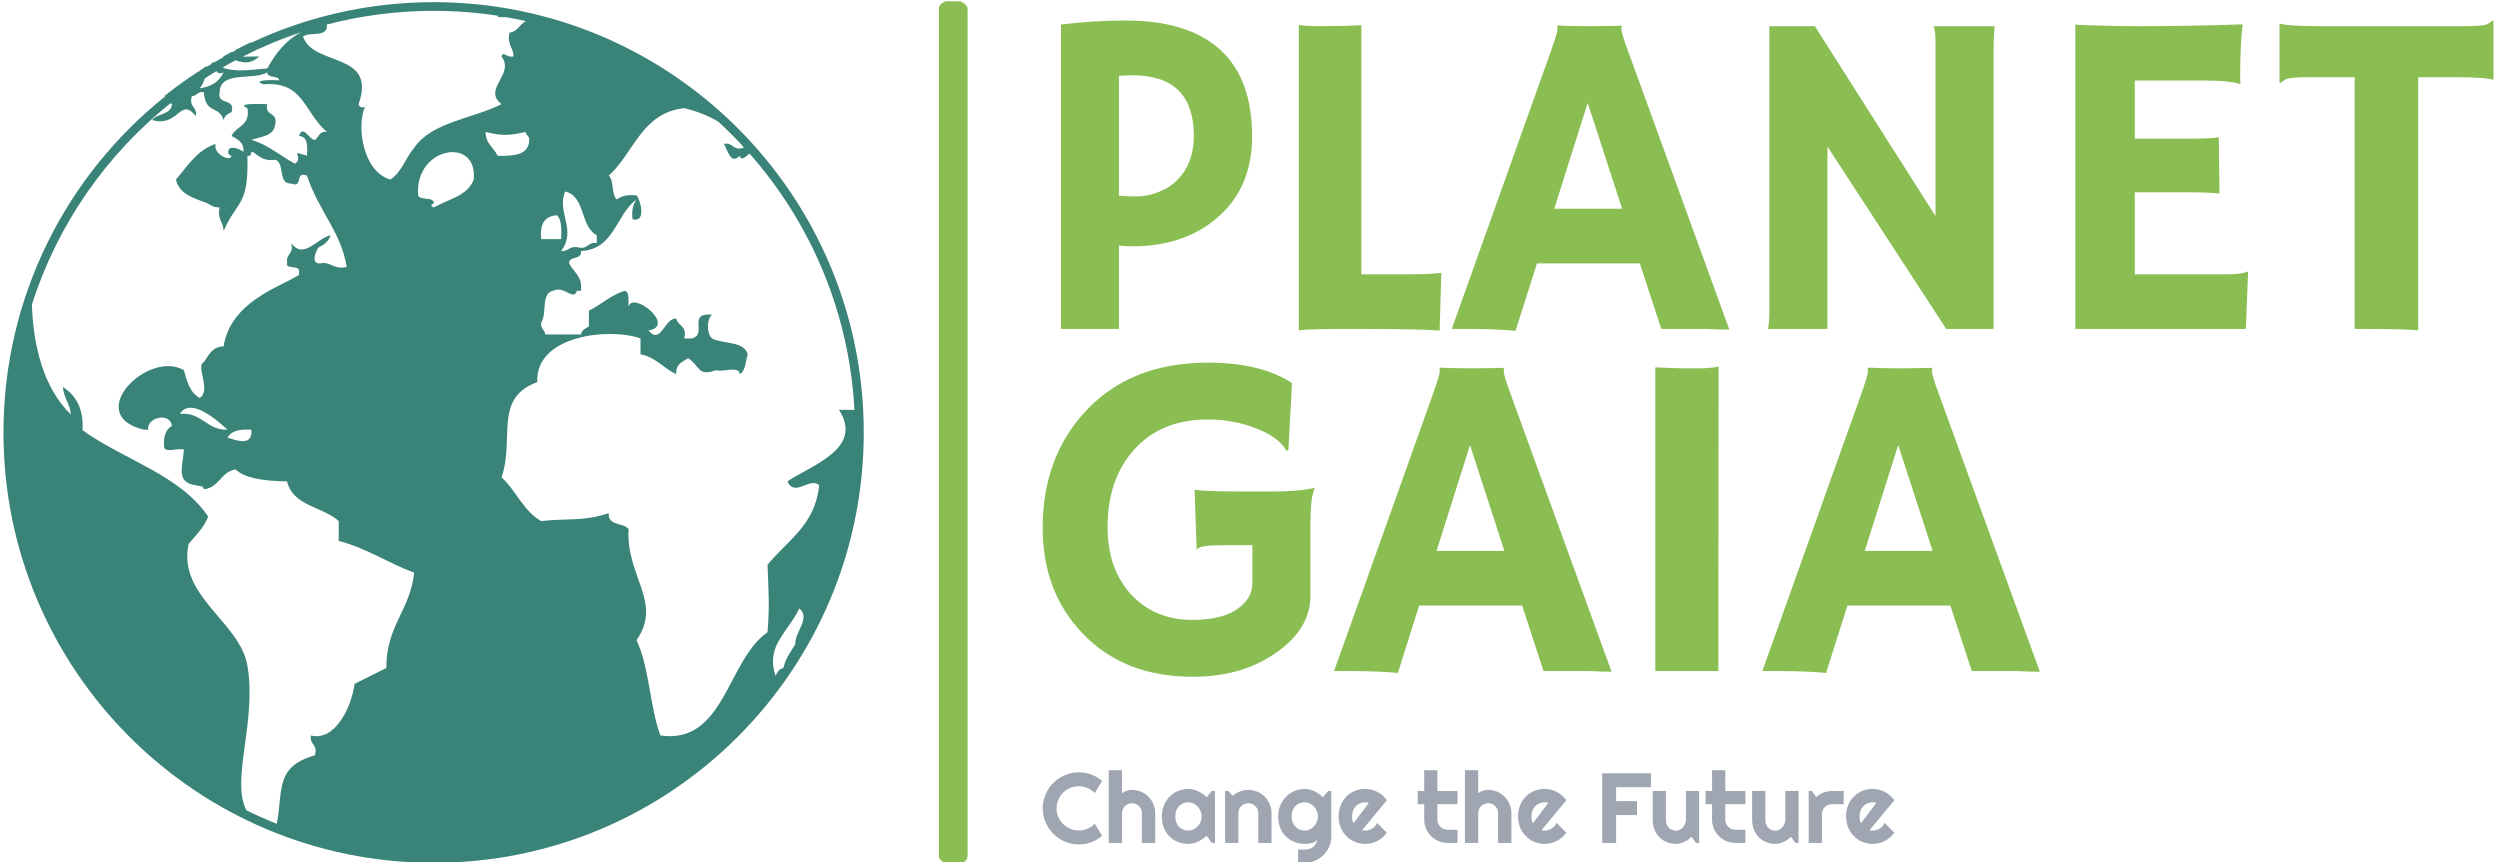 <svg xmlns="http://www.w3.org/2000/svg" version="1.1" xmlns:xlink="http://www.w3.org/1999/xlink" xmlns:svgjs="http://svgjs.dev/svgjs" width="1000" height="345" viewBox="0 0 1000 345"><g transform="matrix(1,0,0,1,-0.606,0.493)"><svg viewBox="0 0 396 137" data-background-color="#ffffff" preserveAspectRatio="xMidYMid meet" height="345" width="1000" xmlns="http://www.w3.org/2000/svg" xmlns:xlink="http://www.w3.org/1999/xlink"><g id="tight-bounds" transform="matrix(1,0,0,1,0.24,-0.196)"><svg viewBox="0 0 395.52 137.392" height="137.392" width="395.52"><g><svg viewBox="0 0 395.52 137.392" height="137.392" width="395.52"><g><svg viewBox="0 0 678.827 235.804" height="137.392" width="395.52"><g><rect width="7.822" height="235.804" x="255.009" y="0" fill="#8abe53" opacity="1" stroke-width="0" stroke="transparent" fill-opacity="1" class="rect-o-0" data-fill-palette-color="primary" rx="1%" id="o-0" data-palette-color="#8abe53"></rect></g><g transform="matrix(1,0,0,1,283.307,0.587)"><svg viewBox="0 0 395.52 234.631" height="234.631" width="395.52"><g id="textblocktransform"><svg viewBox="0 0 395.52 234.631" height="234.631" width="395.52" id="textblock"><g><svg viewBox="0 0 395.52 188.914" height="188.914" width="395.52"><g transform="matrix(1,0,0,1,0,0)"><svg width="395.52" viewBox="1.78 -33.08 155.59 70.38" height="188.914" data-palette-color="#8abe53"><svg></svg><svg></svg><g class="wordmark-text-0" data-fill-palette-color="primary" id="text-0"><path xmlns="http://www.w3.org/2000/svg" d="M3.74 0v-32.64c2.26-0.293 4.577-0.44 6.95-0.44v0c4.427 0 7.793 1.037 10.1 3.11 2.3 2.073 3.45 5.18 3.45 9.32v0c0 3.693-1.26 6.613-3.78 8.76v0c-2.36 2.02-5.397 3.03-9.11 3.03v0c-0.42 0-0.883-0.027-1.39-0.08v0 8.94zM11.43-27.2v0c-0.493 0-0.983 0.017-1.47 0.05v0 12.84c0.52 0.067 1.157 0.1 1.91 0.1 0.747 0 1.527-0.16 2.34-0.48 0.813-0.313 1.497-0.757 2.05-1.33v0c1.153-1.187 1.73-2.747 1.73-4.68v0c0-4.333-2.187-6.5-6.56-6.5zM36.33 0h-2.32c-2.393 0-3.98 0.05-4.76 0.15v0-32.77c0.387 0.1 1.197 0.15 2.43 0.15 1.227 0 2.653-0.033 4.28-0.1v0 26.71h5.06c1.46 0 2.63-0.05 3.51-0.15v0c-0.113 3.813-0.17 5.793-0.17 5.94v0 0.24c-1.593-0.113-4.27-0.17-8.03-0.17zM54.79-7.03l-2.3 7.23c-1.4-0.133-3.037-0.2-4.91-0.2v0h-1.93l10.62-29.76c0.473-1.333 0.71-2.11 0.71-2.33 0-0.22-0.007-0.357-0.02-0.41v0l0.02-0.04c1.06 0.047 2.183 0.07 3.37 0.07v0c0.98 0 2.153-0.017 3.52-0.05v0l0.02 0.05c-0.033 0.067-0.05 0.157-0.05 0.27v0c0 0.307 0.247 1.127 0.74 2.46v0l10.84 29.81c-0.327-0.013-0.71-0.02-1.15-0.02v0c0 0-0.423-0.017-1.27-0.05v0c-0.407 0-0.773 0-1.1 0v0h-3.78l-2.3-7.03zM56.64-12.89h7.28l-3.69-11.35zM85.94 0h-6.37c0.093-0.553 0.14-1.157 0.14-1.81v0-30.66h4.88l12.94 20.36v-18.7c0-0.893-0.08-1.447-0.24-1.66v0h6.59c-0.08 0.653-0.12 1.37-0.12 2.15v0 30.32h-5.08l-12.74-19.56zM118.9-5.86h9.96c1.007 0 1.707-0.097 2.1-0.29v0l0.09 0.02-0.24 6.13h-18.29v-32.64c0.44 0.033 0.93 0.057 1.47 0.07v0l1.71 0.05c1.14 0.033 2.377 0.05 3.71 0.05v0c3.727 0 7.413-0.067 11.06-0.2v0c-0.18 1.433-0.27 3.347-0.27 5.74v0c0 0.26 0.017 0.457 0.05 0.59v0l-0.05 0.07c-0.847-0.247-2.05-0.37-3.61-0.37v0h-7.69v6.23h5.78c1.793 0 2.87-0.05 3.23-0.15v0l0.07 6.03c-0.78-0.08-1.79-0.12-3.03-0.12v0h-6.05zM149.29-27v27.15c-0.78-0.1-2.79-0.15-6.03-0.15v0h-0.78v-27h-4.83c-1.433 0-2.28 0.073-2.54 0.22-0.26 0.147-0.463 0.277-0.61 0.39v0l-0.08-0.03v-6.25l0.08-0.07c0.533 0.18 1.98 0.27 4.34 0.27v0h15.31c1.433 0 2.28-0.073 2.54-0.22 0.26-0.147 0.463-0.277 0.61-0.39v0l0.07 0.02v6.25l-0.07 0.08c-0.54-0.18-1.99-0.27-4.35-0.27v0z" fill="#8abe53" fill-rule="nonzero" stroke="none" stroke-width="1" stroke-linecap="butt" stroke-linejoin="miter" stroke-miterlimit="10" stroke-dasharray="" stroke-dashoffset="0" font-family="none" font-weight="none" font-size="none" text-anchor="none" style="mix-blend-mode: normal" data-fill-palette-color="primary" opacity="1"></path><path xmlns="http://www.w3.org/2000/svg" d="M30.88 17.06l0.08 0.05c-0.313 0.553-0.47 1.88-0.47 3.98v0 7.57c0 2.293-1.187 4.287-3.56 5.98v0c-2.46 1.773-5.47 2.66-9.03 2.66v0c-4.953 0-8.903-1.553-11.85-4.66v0c-2.847-2.967-4.27-6.743-4.27-11.33v0c0-4.887 1.45-8.957 4.35-12.21v0c3.24-3.66 7.7-5.49 13.38-5.49v0c3.793 0 6.797 0.733 9.01 2.2v0l-0.39 7.2-0.2 0.05c-0.567-0.993-1.69-1.807-3.37-2.44v0c-1.593-0.607-3.267-0.91-5.02-0.91-1.747 0-3.277 0.277-4.59 0.83-1.307 0.553-2.417 1.343-3.33 2.37v0c-1.92 2.1-2.88 4.877-2.88 8.33v0c0 3.007 0.847 5.423 2.54 7.25v0c1.693 1.807 3.873 2.71 6.54 2.71v0c2.947 0 4.933-0.767 5.96-2.3v0c0.327-0.487 0.49-1.04 0.49-1.66v0-4.05h-3.15c-1.693 0-2.613 0.147-2.76 0.44v0l-0.07-0.03-0.22-6.37c0.453 0.133 2.3 0.2 5.54 0.2v0h2.88c1.787 0 3.25-0.123 4.39-0.37zM42.16 29.66l-2.29 7.23c-1.4-0.133-3.037-0.2-4.91-0.2v0h-1.93l10.62-29.76c0.473-1.333 0.71-2.11 0.71-2.33 0-0.22-0.007-0.357-0.02-0.41v0l0.02-0.04c1.06 0.047 2.183 0.07 3.37 0.07v0c0.973 0 2.147-0.017 3.52-0.05v0l0.02 0.05c-0.033 0.067-0.05 0.157-0.05 0.27v0c0 0.307 0.243 1.127 0.73 2.46v0l10.84 29.81c-0.327-0.013-0.707-0.02-1.14-0.02v0c0 0-0.423-0.017-1.27-0.05v0c-0.407 0-0.773 0-1.1 0v0h-3.79l-2.29-7.03zM44.02 23.8h7.27l-3.68-11.35zM67.48 36.69v-32.57c1.627 0.067 2.61 0.1 2.95 0.1v0h1.76c0.867 0 1.56-0.067 2.08-0.2v0l-0.03 32.67zM88.09 29.66l-2.3 7.23c-1.4-0.133-3.037-0.2-4.91-0.2v0h-1.92l10.62-29.76c0.467-1.333 0.7-2.11 0.7-2.33 0-0.22-0.007-0.357-0.02-0.41v0l0.02-0.04c1.06 0.047 2.183 0.07 3.37 0.07v0c0.98 0 2.153-0.017 3.52-0.05v0l0.02 0.05c-0.033 0.067-0.05 0.157-0.05 0.27v0c0 0.307 0.247 1.127 0.74 2.46v0l10.84 29.81c-0.327-0.013-0.71-0.02-1.15-0.02v0c0 0-0.423-0.017-1.27-0.05v0c-0.407 0-0.773 0-1.1 0v0h-3.78l-2.3-7.03zM89.94 23.8h7.28l-3.69-11.35z" fill="#8abe53" fill-rule="nonzero" stroke="none" stroke-width="1" stroke-linecap="butt" stroke-linejoin="miter" stroke-miterlimit="10" stroke-dasharray="" stroke-dashoffset="0" font-family="none" font-weight="none" font-size="none" text-anchor="none" style="mix-blend-mode: normal" data-fill-palette-color="primary" opacity="1"></path></g></svg></g></svg></g><g transform="matrix(1,0,0,1,0,209.39)"><svg viewBox="0 0 232.21 25.241" height="25.241" width="232.21"><g transform="matrix(1,0,0,1,0,0)"><svg width="232.21" viewBox="1.34 -36.55 428.28 46.56" height="25.241" data-palette-color="#9fa6b2"><path d="M27.49-9.69L31.2-3.59Q28.76-1.49 25.73-0.37 22.71 0.76 19.46 0.76L19.46 0.76Q16.97 0.76 14.66 0.11 12.35-0.54 10.34-1.72 8.33-2.91 6.67-4.57 5-6.23 3.82-8.24 2.64-10.25 1.99-12.56 1.34-14.87 1.34-17.36L1.34-17.36Q1.34-19.85 1.99-22.17 2.64-24.49 3.82-26.5 5-28.52 6.67-30.18 8.33-31.84 10.34-33.02 12.35-34.2 14.66-34.85 16.97-35.5 19.46-35.5L19.46-35.5Q22.71-35.5 25.73-34.39 28.76-33.28 31.2-31.15L31.2-31.15 27.49-25.05Q25.95-26.71 23.85-27.6 21.75-28.49 19.46-28.49L19.46-28.49Q17.14-28.49 15.11-27.61 13.09-26.73 11.57-25.23 10.06-23.73 9.18-21.69 8.3-19.65 8.3-17.36L8.3-17.36Q8.3-15.06 9.18-13.05 10.06-11.04 11.57-9.52 13.09-8.01 15.11-7.13 17.14-6.25 19.46-6.25L19.46-6.25Q21.75-6.25 23.85-7.14 25.95-8.03 27.49-9.69L27.49-9.69ZM41.21-14.94L41.21 0 34.54 0 34.54-36.55 41.21-36.55 41.21-25Q42.4-25.9 43.67-26.28 44.94-26.66 46.26-26.66L46.26-26.66Q48.68-26.66 50.8-25.74 52.93-24.83 54.5-23.23 56.08-21.63 56.99-19.49 57.91-17.36 57.91-14.94L57.91-14.94 57.91 0 51.19 0 51.19-14.94 51.24-14.94Q51.24-15.97 50.85-16.88 50.46-17.8 49.78-18.48 49.09-19.17 48.19-19.56 47.29-19.95 46.26-19.95L46.26-19.95Q45.21-19.95 44.28-19.56 43.36-19.17 42.67-18.48 41.99-17.8 41.6-16.88 41.21-15.97 41.21-14.94L41.21-14.94ZM87.96-26.1L87.96 0 86.35 0 83.76-3.59Q82.81-2.73 81.75-1.99 80.68-1.25 79.51-0.7 78.34-0.15 77.11 0.17 75.87 0.49 74.6 0.49L74.6 0.49Q71.85 0.49 69.42-0.44 66.99-1.37 65.17-3.14 63.35-4.91 62.3-7.47 61.25-10.03 61.25-13.31L61.25-13.31Q61.25-16.36 62.3-18.91 63.35-21.46 65.17-23.29 66.99-25.12 69.42-26.14 71.85-27.15 74.6-27.15L74.6-27.15Q75.87-27.15 77.12-26.83 78.36-26.51 79.54-25.95 80.71-25.39 81.77-24.63 82.83-23.88 83.76-23L83.76-23 86.35-26.1 87.96-26.1ZM81.25-13.31L81.25-13.31Q81.25-14.67 80.72-15.95 80.2-17.24 79.29-18.23 78.39-19.21 77.18-19.81 75.97-20.41 74.6-20.41L74.6-20.41Q73.24-20.41 72.03-19.95 70.82-19.48 69.93-18.58 69.04-17.68 68.53-16.35 68.01-15.01 68.01-13.31L68.01-13.31Q68.01-11.6 68.53-10.27 69.04-8.94 69.93-8.03 70.82-7.13 72.03-6.67 73.24-6.2 74.6-6.2L74.6-6.2Q75.97-6.2 77.18-6.8 78.39-7.4 79.29-8.39 80.2-9.38 80.72-10.66 81.25-11.94 81.25-13.31ZM99.7-14.94L99.7 0 93.03 0 93.03-26.15 94.65-26.15 96.84-23.61Q98.45-25.07 100.49-25.87 102.53-26.66 104.75-26.66L104.75-26.66Q107.15-26.66 109.27-25.74 111.39-24.83 112.98-23.23 114.57-21.63 115.48-19.49 116.4-17.36 116.4-14.94L116.4-14.94 116.4 0 109.73 0 109.73-14.94Q109.73-15.97 109.34-16.88 108.95-17.8 108.27-18.48 107.59-19.17 106.68-19.56 105.78-19.95 104.75-19.95L104.75-19.95Q103.7-19.95 102.78-19.56 101.85-19.17 101.16-18.48 100.48-17.8 100.09-16.88 99.7-15.97 99.7-14.94L99.7-14.94ZM139.74-13.31L139.74-13.31Q139.74-14.67 139.21-15.95 138.69-17.24 137.78-18.23 136.88-19.21 135.67-19.81 134.46-20.41 133.1-20.41L133.1-20.41Q131.73-20.41 130.52-19.95 129.31-19.48 128.42-18.58 127.53-17.68 127.02-16.35 126.5-15.01 126.5-13.31L126.5-13.31Q126.5-11.67 127.02-10.36 127.53-9.06 128.42-8.13 129.31-7.2 130.52-6.7 131.73-6.2 133.1-6.2L133.1-6.2Q134.46-6.2 135.67-6.8 136.88-7.4 137.78-8.39 138.69-9.38 139.21-10.66 139.74-11.94 139.74-13.31ZM146.45-26.1L146.45-3.3Q146.45-0.54 145.4 1.88 144.35 4.3 142.53 6.1 140.71 7.91 138.28 8.96 135.85 10.01 133.1 10.01L133.1 10.01 129.75 9.96 129.75 3.3 133.05 3.34Q134.61 3.34 135.71 2.94 136.81 2.54 137.56 1.84 138.32 1.15 138.77 0.24 139.22-0.66 139.49-1.66L139.49-1.66Q139.1-1.03 138.37-0.62 137.64-0.22 136.75 0.04 135.85 0.29 134.89 0.39 133.93 0.49 133.1 0.49L133.1 0.49Q130.34 0.49 127.91-0.46 125.48-1.42 123.66-3.19 121.84-4.96 120.79-7.52 119.74-10.08 119.74-13.31L119.74-13.31Q119.74-16.26 120.79-18.8 121.84-21.34 123.66-23.19 125.48-25.05 127.91-26.1 130.34-27.15 133.1-27.15L133.1-27.15Q134.37-27.15 135.61-26.83 136.86-26.51 138.03-25.95 139.2-25.39 140.26-24.63 141.32-23.88 142.25-23L142.25-23 144.84-26.1 146.45-26.1ZM174.43-21.46L161.93-6.4Q162.32-6.27 162.71-6.24 163.1-6.2 163.49-6.2L163.49-6.2Q164.47-6.2 165.37-6.47 166.27-6.74 167.07-7.24 167.86-7.74 168.48-8.46 169.1-9.18 169.49-10.06L169.49-10.06 174.38-5.15Q173.45-3.83 172.24-2.78 171.03-1.73 169.63-1 168.22-0.27 166.67 0.11 165.12 0.49 163.49 0.49L163.49 0.49Q160.73 0.49 158.3-0.54 155.87-1.56 154.05-3.39 152.23-5.22 151.18-7.75 150.13-10.28 150.13-13.31L150.13-13.31Q150.13-16.41 151.18-18.97 152.23-21.53 154.05-23.34 155.87-25.15 158.3-26.15 160.73-27.15 163.49-27.15L163.49-27.15Q165.12-27.15 166.69-26.76 168.25-26.37 169.65-25.63 171.06-24.9 172.28-23.84 173.5-22.78 174.43-21.46L174.43-21.46ZM157.58-9.84L165.34-20.14Q164.88-20.31 164.43-20.36 163.98-20.41 163.49-20.41L163.49-20.41Q162.12-20.41 160.91-19.91 159.7-19.41 158.81-18.48 157.92-17.55 157.41-16.25 156.9-14.94 156.9-13.31L156.9-13.31Q156.9-12.94 156.93-12.48 156.97-12.01 157.06-11.54 157.14-11.06 157.26-10.62 157.38-10.18 157.58-9.84L157.58-9.84ZM209.92 0L204.87 0Q202.45 0 200.32-0.92 198.2-1.83 196.6-3.43 195-5.03 194.09-7.15 193.17-9.28 193.17-11.69L193.17-11.69 193.17-19.46 189.92-19.46 189.92-26.1 193.17-26.1 193.17-36.55 199.81-36.55 199.81-26.1 209.92-26.1 209.92-19.46 199.81-19.46 199.81-11.69Q199.81-10.64 200.2-9.73 200.59-8.81 201.28-8.13 201.96-7.45 202.89-7.04 203.82-6.64 204.87-6.64L204.87-6.64 209.92-6.64 209.92 0ZM220.32-14.94L220.32 0 213.65 0 213.65-36.55 220.32-36.55 220.32-25Q221.51-25.9 222.78-26.28 224.05-26.66 225.37-26.66L225.37-26.66Q227.79-26.66 229.91-25.74 232.04-24.83 233.61-23.23 235.19-21.63 236.1-19.49 237.02-17.36 237.02-14.94L237.02-14.94 237.02 0 230.3 0 230.3-14.94 230.35-14.94Q230.35-15.97 229.96-16.88 229.57-17.8 228.89-18.48 228.2-19.17 227.3-19.56 226.4-19.95 225.37-19.95L225.37-19.95Q224.32-19.95 223.39-19.56 222.47-19.17 221.78-18.48 221.1-17.8 220.71-16.88 220.32-15.97 220.32-14.94L220.32-14.94ZM264.65-21.46L252.15-6.4Q252.54-6.27 252.93-6.24 253.32-6.2 253.71-6.2L253.71-6.2Q254.69-6.2 255.59-6.47 256.5-6.74 257.29-7.24 258.08-7.74 258.71-8.46 259.33-9.18 259.72-10.06L259.72-10.06 264.6-5.15Q263.67-3.83 262.47-2.78 261.26-1.73 259.85-1 258.45-0.27 256.9 0.11 255.35 0.49 253.71 0.49L253.71 0.49Q250.95 0.49 248.52-0.54 246.1-1.56 244.28-3.39 242.46-5.22 241.41-7.75 240.36-10.28 240.36-13.31L240.36-13.31Q240.36-16.41 241.41-18.97 242.46-21.53 244.28-23.34 246.1-25.15 248.52-26.15 250.95-27.15 253.71-27.15L253.71-27.15Q255.35-27.15 256.91-26.76 258.47-26.37 259.88-25.63 261.28-24.9 262.5-23.84 263.72-22.78 264.65-21.46L264.65-21.46ZM247.8-9.84L255.57-20.14Q255.1-20.31 254.65-20.36 254.2-20.41 253.71-20.41L253.71-20.41Q252.35-20.41 251.14-19.91 249.93-19.41 249.04-18.48 248.15-17.55 247.63-16.25 247.12-14.94 247.12-13.31L247.12-13.31Q247.12-12.94 247.16-12.48 247.19-12.01 247.28-11.54 247.37-11.06 247.49-10.62 247.61-10.18 247.8-9.84L247.8-9.84ZM289.69-13.99L289.69 0 282.69 0 282.69-35.01 307.2-35.01 307.2-28 289.69-28 289.69-21 300.19-21 300.19-13.99 289.69-13.99ZM329.83 0L327.63-3.05Q326.83-2.32 325.91-1.67 324.99-1.03 323.99-0.55 322.99-0.07 321.93 0.21 320.87 0.49 319.77 0.49L319.77 0.49Q317.35 0.49 315.23-0.37 313.1-1.22 311.51-2.8 309.91-4.37 308.99-6.63 308.08-8.89 308.08-11.69L308.08-11.69 308.08-26.15 314.72-26.15 314.72-11.69Q314.72-10.38 315.12-9.34 315.52-8.3 316.21-7.59 316.89-6.88 317.8-6.52 318.72-6.15 319.77-6.15L319.77-6.15Q320.8-6.15 321.71-6.63 322.63-7.1 323.31-7.89 323.99-8.67 324.38-9.66 324.77-10.64 324.77-11.69L324.77-11.69 324.77-26.15 331.44-26.15 331.44 0 329.83 0ZM354.68 0L349.63 0Q347.21 0 345.08-0.92 342.96-1.83 341.36-3.43 339.76-5.03 338.85-7.15 337.93-9.28 337.93-11.69L337.93-11.69 337.93-19.46 334.68-19.46 334.68-26.1 337.93-26.1 337.93-36.55 344.57-36.55 344.57-26.1 354.68-26.1 354.68-19.46 344.57-19.46 344.57-11.69Q344.57-10.64 344.96-9.73 345.35-8.81 346.04-8.13 346.72-7.45 347.65-7.04 348.58-6.64 349.63-6.64L349.63-6.64 354.68-6.64 354.68 0ZM379.82 0L377.63-3.05Q376.82-2.32 375.9-1.67 374.99-1.03 373.99-0.55 372.99-0.07 371.93 0.21 370.86 0.49 369.76 0.49L369.76 0.49Q367.35 0.49 365.22-0.37 363.1-1.22 361.5-2.8 359.9-4.37 358.99-6.63 358.07-8.89 358.07-11.69L358.07-11.69 358.07-26.15 364.71-26.15 364.71-11.69Q364.71-10.38 365.11-9.34 365.52-8.3 366.2-7.59 366.88-6.88 367.8-6.52 368.72-6.15 369.76-6.15L369.76-6.15Q370.79-6.15 371.71-6.63 372.62-7.1 373.3-7.89 373.99-8.67 374.38-9.66 374.77-10.64 374.77-11.69L374.77-11.69 374.77-26.15 381.43-26.15 381.43 0 379.82 0ZM393.18-14.4L393.18 0 386.51 0 386.51-26.15 388.12-26.15 390.32-23.05Q391.93-24.51 393.98-25.31 396.03-26.1 398.23-26.1L398.23-26.1 404.11-26.1 404.11-19.46 398.23-19.46Q397.18-19.46 396.25-19.07 395.32-18.68 394.64-17.99 393.96-17.31 393.57-16.38 393.18-15.45 393.18-14.4L393.18-14.4ZM429.62-21.46L417.12-6.4Q417.51-6.27 417.9-6.24 418.29-6.2 418.69-6.2L418.69-6.2Q419.66-6.2 420.57-6.47 421.47-6.74 422.26-7.24 423.06-7.74 423.68-8.46 424.3-9.18 424.69-10.06L424.69-10.06 429.57-5.15Q428.65-3.83 427.44-2.78 426.23-1.73 424.83-1 423.42-0.27 421.87 0.11 420.32 0.49 418.69 0.49L418.69 0.49Q415.93 0.49 413.5-0.54 411.07-1.56 409.25-3.39 407.43-5.22 406.38-7.75 405.33-10.28 405.33-13.31L405.33-13.31Q405.33-16.41 406.38-18.97 407.43-21.53 409.25-23.34 411.07-25.15 413.5-26.15 415.93-27.15 418.69-27.15L418.69-27.15Q420.32-27.15 421.88-26.76 423.45-26.37 424.85-25.63 426.25-24.9 427.47-23.84 428.7-22.78 429.62-21.46L429.62-21.46ZM412.78-9.84L420.54-20.14Q420.08-20.31 419.63-20.36 419.17-20.41 418.69-20.41L418.69-20.41Q417.32-20.41 416.11-19.91 414.9-19.41 414.01-18.48 413.12-17.55 412.61-16.25 412.09-14.94 412.09-13.31L412.09-13.31Q412.09-12.94 412.13-12.48 412.17-12.01 412.25-11.54 412.34-11.06 412.46-10.62 412.58-10.18 412.78-9.84L412.78-9.84Z" opacity="1" transform="matrix(1,0,0,1,0,0)" fill="#9fa6b2" class="slogan-text-1" data-fill-palette-color="secondary" id="text-1"></path></svg></g></svg></g></svg></g></svg></g><g transform="matrix(1,0,0,1,0,0.587)"><svg viewBox="0 0 234.533 234.631" height="234.631" width="234.533"><g><svg xmlns="http://www.w3.org/2000/svg" xmlns:xlink="http://www.w3.org/1999/xlink" version="1.1" x="0" y="0" viewBox="4.106 5.67 88.623 88.66" enable-background="new 4.106 5.67 88.622 88.66" xml:space="preserve" width="234.533" height="234.631" class="icon-icon-0" data-fill-palette-color="accent" id="icon-0"><path fill="#398378" d="M48.417 5.67c-6.721 0-13.088 1.505-18.795 4.184 0.004-0.022 0.014-0.041 0.016-0.064-0.576 0.268-1.146 0.548-1.711 0.841 0.029 0.009 0.063 0.012 0.094 0.019-0.104 0.055-0.211 0.106-0.314 0.162-0.01-0.017-0.024-0.027-0.032-0.044-0.327 0.172-0.653 0.343-0.974 0.523 0.032 0.006 0.061 0.015 0.092 0.021-0.342 0.191-0.682 0.385-1.018 0.585-0.018-0.014-0.036-0.022-0.053-0.037 0.191-0.112 0.379-0.228 0.57-0.337-0.193 0.112-0.389 0.223-0.581 0.337 0.001 0.001 0.003 0.002 0.004 0.003-0.08 0.048-0.161 0.096-0.241 0.144 0.037-0.004 0.057 0.01 0.089 0.013-0.173 0.104-0.341 0.214-0.512 0.32 0.012-0.035 0.019-0.066 0.032-0.102 0 0-0.001 0-0.002 0.001 0-0.001 0.001-0.002 0.001-0.003-0.031 0.02-0.063 0.041-0.097 0.061 0.019-0.012 0.037-0.022 0.057-0.033-0.068 0.043-0.138 0.086-0.207 0.129 0.021-0.014 0.041-0.027 0.062-0.04-0.194 0.12-0.39 0.241-0.582 0.365 0.128-0.082 0.258-0.161 0.387-0.24-0.129 0.082-0.256 0.166-0.385 0.25 0 0.024 0.005 0.053 0.006 0.078-0.012 0.008-0.024 0.016-0.037 0.024-0.012-0.019-0.02-0.041-0.035-0.058 0.021-0.014 0.041-0.028 0.062-0.042 0.002-0.004 0-0.008 0-0.011-0.023 0.015-0.047 0.031-0.071 0.047 0.003 0.001 0.004 0.005 0.005 0.008-1.219 0.79-2.399 1.634-3.532 2.538 0.009 0.026 0.024 0.05 0.034 0.074C10.608 23.51 4.106 35.992 4.106 50c0 24.482 19.839 44.33 44.311 44.33 24.472 0 44.312-19.848 44.312-44.33C92.729 25.517 72.889 5.67 48.417 5.67zM80.229 20.456c0.045 0.075 0.098 0.142 0.139 0.219-1.158 0.338-1.061-0.576-2.047-0.408 0.414 0.715 0.709 2.192 1.637 1.227 0.082 0.546 0.561 0.174 0.996-0.234 6.285 7.116 10.279 16.303 10.814 26.412-0.531 0-1.061 0-1.588 0 2.58 4.011-2.924 5.74-5.316 7.363 0.729 1.693 2.34-0.518 3.271 0.408-0.402 4.1-3.299 5.697-5.316 8.182 0.102 3.109 0.217 3.945 0 6.953-4.158 2.84-4.428 11.6-11.043 10.633-1.096-2.994-1.139-7.043-2.455-9.816 2.725-3.924-1.109-6.549-0.818-11.451-0.549-0.678-2.146-0.305-2.045-1.637-2.551 0.881-4.385 0.521-6.953 0.818-1.842-1.021-2.58-3.146-4.09-4.498 1.379-3.963-0.869-8.164 3.682-9.817-0.219-4.865 7.52-5.636 10.633-4.498 0 0.545 0 1.09 0 1.635 1.605 0.306 2.367 1.453 3.682 2.045-0.068-1.024 0.631-1.281 1.229-1.637 1.248 0.793 0.939 1.918 2.863 1.229 0.719 0.234 2.402-0.495 2.453 0.409 0.607-0.347 0.592-1.317 0.818-2.046-0.375-1.396-2.518-1.027-3.684-1.635-0.559-0.522-0.559-1.932 0-2.455-2.604-0.19-0.42 1.975-2.043 2.455-0.273 0-0.545 0-0.818 0 0.352-1.306-0.643-1.265-0.818-2.045-1.217-0.101-1.553 2.771-2.861 1.227 2.91-0.479-1.648-4.118-2.045-2.454-0.07-0.612 0.146-1.509-0.41-1.636-1.453 0.453-2.395 1.422-3.682 2.045 0 0.545 0 1.091 0 1.636-0.361 0.183-0.73 0.36-0.816 0.817-1.229 0-2.455 0-3.684 0-0.02-0.522-0.521-0.566-0.408-1.229 0.602-0.898-0.047-3.047 1.229-3.271 1.176-0.57 2.078 1.115 2.453 0 0.139 0 0.271 0 0.41 0 0.182-1.543-0.809-1.92-1.229-2.862 0.045-0.772 1.354-0.284 1.229-1.228 3.486-0.193 3.588-3.774 5.727-5.316-0.344 0.475-0.541 1.096-0.408 2.044 1.506 0.376 0.742-2.157 0.408-2.454-0.949-0.13-1.57 0.065-2.045 0.41-0.568-0.524-0.25-1.931-0.818-2.456 2.586-2.321 3.361-6.455 7.771-6.952 1.316 0.323 2.502 0.776 3.52 1.399C78.609 18.774 79.434 19.6 80.229 20.456zM61.955 25.176c2.131 0.459 1.541 3.642 3.273 4.499 0 0.271 0 0.545 0 0.818-0.984-0.167-0.889 0.748-2.045 0.41-0.773-0.092-0.902 0.459-1.635 0.408C63.203 29.135 61.076 27.336 61.955 25.176zM61.549 30.083c-0.684 0-1.363 0-2.047 0-0.162-1.525 0.328-2.4 1.637-2.454C61.611 28.113 61.602 29.076 61.549 30.083zM55.004 21.495c-0.361-0.864-1.246-1.209-1.229-2.454 1.637 0.401 2.457 0.401 4.092 0 0.078 0.331 0.412 0.408 0.408 0.817C58.219 21.438 56.678 21.534 55.004 21.495zM52.549 23.949c-0.627 1.69-2.622 2.012-4.089 2.862-0.464-0.076-0.229-0.41 0-0.408-0.062-0.756-1.385-0.252-1.637-0.818C46.412 20.586 52.996 19.426 52.549 23.949zM83.635 75.076c-1.025-3.143 1.238-4.395 2.453-6.953 1.209 0.971-0.492 2.475-0.408 3.68-0.441 0.758-0.992 1.41-1.209 2.396-0.016 0.021-0.029 0.045-0.045 0.068C83.99 74.363 83.811 74.717 83.635 75.076zM55.08 7.075c-0.027 0.035-0.039 0.062-0.074 0.1 0.258 0.053 0.564 0.056 0.885 0.045 0.686 0.119 1.365 0.253 2.039 0.404-0.66 0.301-0.838 1.085-1.693 1.187-0.297 1.25 0.416 1.491 0.406 2.454-0.703 0.161-1.049-0.606-1.227 0 1.404 1.81-2.008 3.385 0 4.908-2.979 1.521-7.176 1.823-8.999 4.499-0.884 1.023-1.29 2.527-2.454 3.271-2.918-0.84-3.482-5.656-2.604-7.504 0.084-0.061 0.144-0.146 0.146-0.263-0.053 0.079-0.101 0.167-0.146 0.262-0.215 0.151-0.596 0.103-0.668-0.266 1.918-5.429-4.68-3.837-5.727-6.953 0.682-0.545 2.604 0.149 2.454-1.227C37.36 8 37.309 8.015 37.25 8.022c3.563-0.946 7.304-1.457 11.164-1.457C50.682 6.565 52.906 6.74 55.08 7.075zM28.014 11.658c0.828 0.27 1.514 0.427 2.448-0.388-0.534-0.032-1.171 0.038-1.708 0.009 1.929-0.982 3.939-1.824 6.021-2.513-1.586 0.821-2.635 2.179-3.491 3.729-1.911 0.186-3.4 0.375-4.607-0.085C27.12 12.152 27.563 11.898 28.014 11.658zM26.051 12.769c0.092 0.197 0.266 0.312 0.733 0.133-0.435 0.927-1.24 1.486-2.454 1.636 0.304-0.4 0.436-0.716 0.504-0.999C25.237 13.278 25.639 13.016 26.051 12.769zM21.321 16.074c0.049 0.034 0.096 0.071 0.146 0.101-0.097 1.128-1.52 0.934-2.044 1.637 2.743 0.813 2.856-2.451 4.499-0.41 0.168-0.984-0.747-0.889-0.408-2.043 0.522-0.022 0.566-0.525 1.228-0.409 0.2 2.331 1.526 1.28 2.044 2.862 0.087-0.459 0.454-0.638 0.818-0.817 0.435-1.525-1.535-0.647-1.227-2.045 0.057-2.262 3.453-1.182 4.908-2.045 0.007 0.676 1.134 0.229 1.227 0.818-0.537-0.053-2.959-0.062-1.636 0.409 4.175-0.328 4.11 2.779 6.544 4.909-0.804-0.123-0.812 0.552-1.229 0.816-0.543 0.062-1.233-1.662-1.635-0.407 0.895 0.06 0.879 1.03 0.817 2.045-2.028-0.667-0.231 0.049-1.228 0.817-1.527-0.791-2.703-1.933-4.5-2.455 1.004-0.358 2.358-0.367 2.455-1.635 0.304-1.26-1.125-0.785-0.818-2.045-0.6 0.004-3.348-0.154-2.045 0.41 0.336 1.834-1.174 1.826-1.637 2.863 0.6 0.355 1.297 0.613 1.228 1.636-0.329-0.216-0.664-0.426-1.228-0.409-0.515 0.102-0.412 0.814 0 0.818-0.074 0.691-1.943-0.189-1.637-1.227-1.938 0.65-2.891 2.289-4.089 3.681 0.351 1.558 1.907 1.911 3.271 2.454 0.33 0.217 0.666 0.427 1.229 0.408-0.296 1.251 0.418 1.49 0.408 2.454 1.395-3.288 2.595-2.441 2.455-7.771 0.348 0.074 0.386-0.16 0.408-0.409 0.402-0.035 0.972 1.08 2.455 0.817 1.039 0.324 0.221 2.506 1.635 2.455 1.324 0.506 0.312-1.323 1.637-0.819 1.281 3.818 3.506 5.762 4.09 9.408-1.25 0.296-1.49-0.418-2.453-0.408-1.43 0.365-0.699-1.334-0.41-1.637 0.588-0.229 0.998-0.639 1.228-1.228-1.542 0.388-2.771 2.538-4.09 0.818 0.338 1.155-0.576 1.06-0.409 2.045-0.076 0.348 0.159 0.386 0.409 0.409 0.317 0.091 0.808 0.01 0.817 0.408 0 0.138 0 0.272 0 0.41-1.945 1.258-7.017 2.709-7.771 7.362-1.199 0.026-1.519 0.935-2.044 1.636-0.867 0.365 0.809 2.861-0.41 3.682-0.989-0.512-1.322-1.678-1.637-2.863-3.719-2.158-10.463 4.661-4.09 6.136 0.137 0 0.273 0 0.41 0-0.148-1.297 2.244-1.832 2.452-0.409-0.606 0.348-0.879 1.028-0.817 2.043-0.069 0.889 1.451 0.188 2.045 0.41-0.115 1.812-0.868 3.379 1.227 3.68 0.318 0.092 0.809 0.012 0.819 0.41 1.606-0.166 1.747-1.797 3.272-2.045 0.916 0.85 2.641 1.199 5.316 1.227 0.574 2.562 3.68 2.592 5.316 4.092 0 0.68 0 1.361 0 2.045 2.922 0.76 5.078 2.285 7.771 3.27-0.385 3.844-2.917 5.537-2.861 9.818-1.1 0.539-2.176 1.098-3.273 1.635-0.379 2.689-2.146 5.939-4.5 5.316-0.167 0.986 0.748 0.889 0.408 2.047-4.189 1.184-3.257 3.732-3.928 7.059-1.065-0.428-2.11-0.893-3.133-1.4-1.623-3.189 1.092-9.072 0.112-14.887-0.763-4.531-7.209-7.143-6.065-12.537 0.729-0.889 1.577-1.658 2.021-2.832-2.943-4.334-8.721-5.838-12.94-8.896 0.118-2.275-0.71-3.604-2.022-4.448 0.068 1.146 0.742 1.685 0.811 2.83-2.847-2.78-3.883-7.165-4.004-11.327C9.67 28.554 14.706 21.369 21.321 16.074zM29.645 49.717c0.141 1.755-1.49 1.105-2.453 0.818C27.567 49.82 28.469 49.631 29.645 49.717zM22.283 48.08c1.108-1.787 3.901 0.715 4.909 1.638C24.965 49.761 24.634 47.909 22.283 48.08z" data-fill-palette-color="accent"></path></svg></g></svg></g></svg></g></svg></g><defs></defs></svg><rect width="395.52" height="137.392" fill="none" stroke="none" visibility="hidden"></rect></g></svg></g></svg>